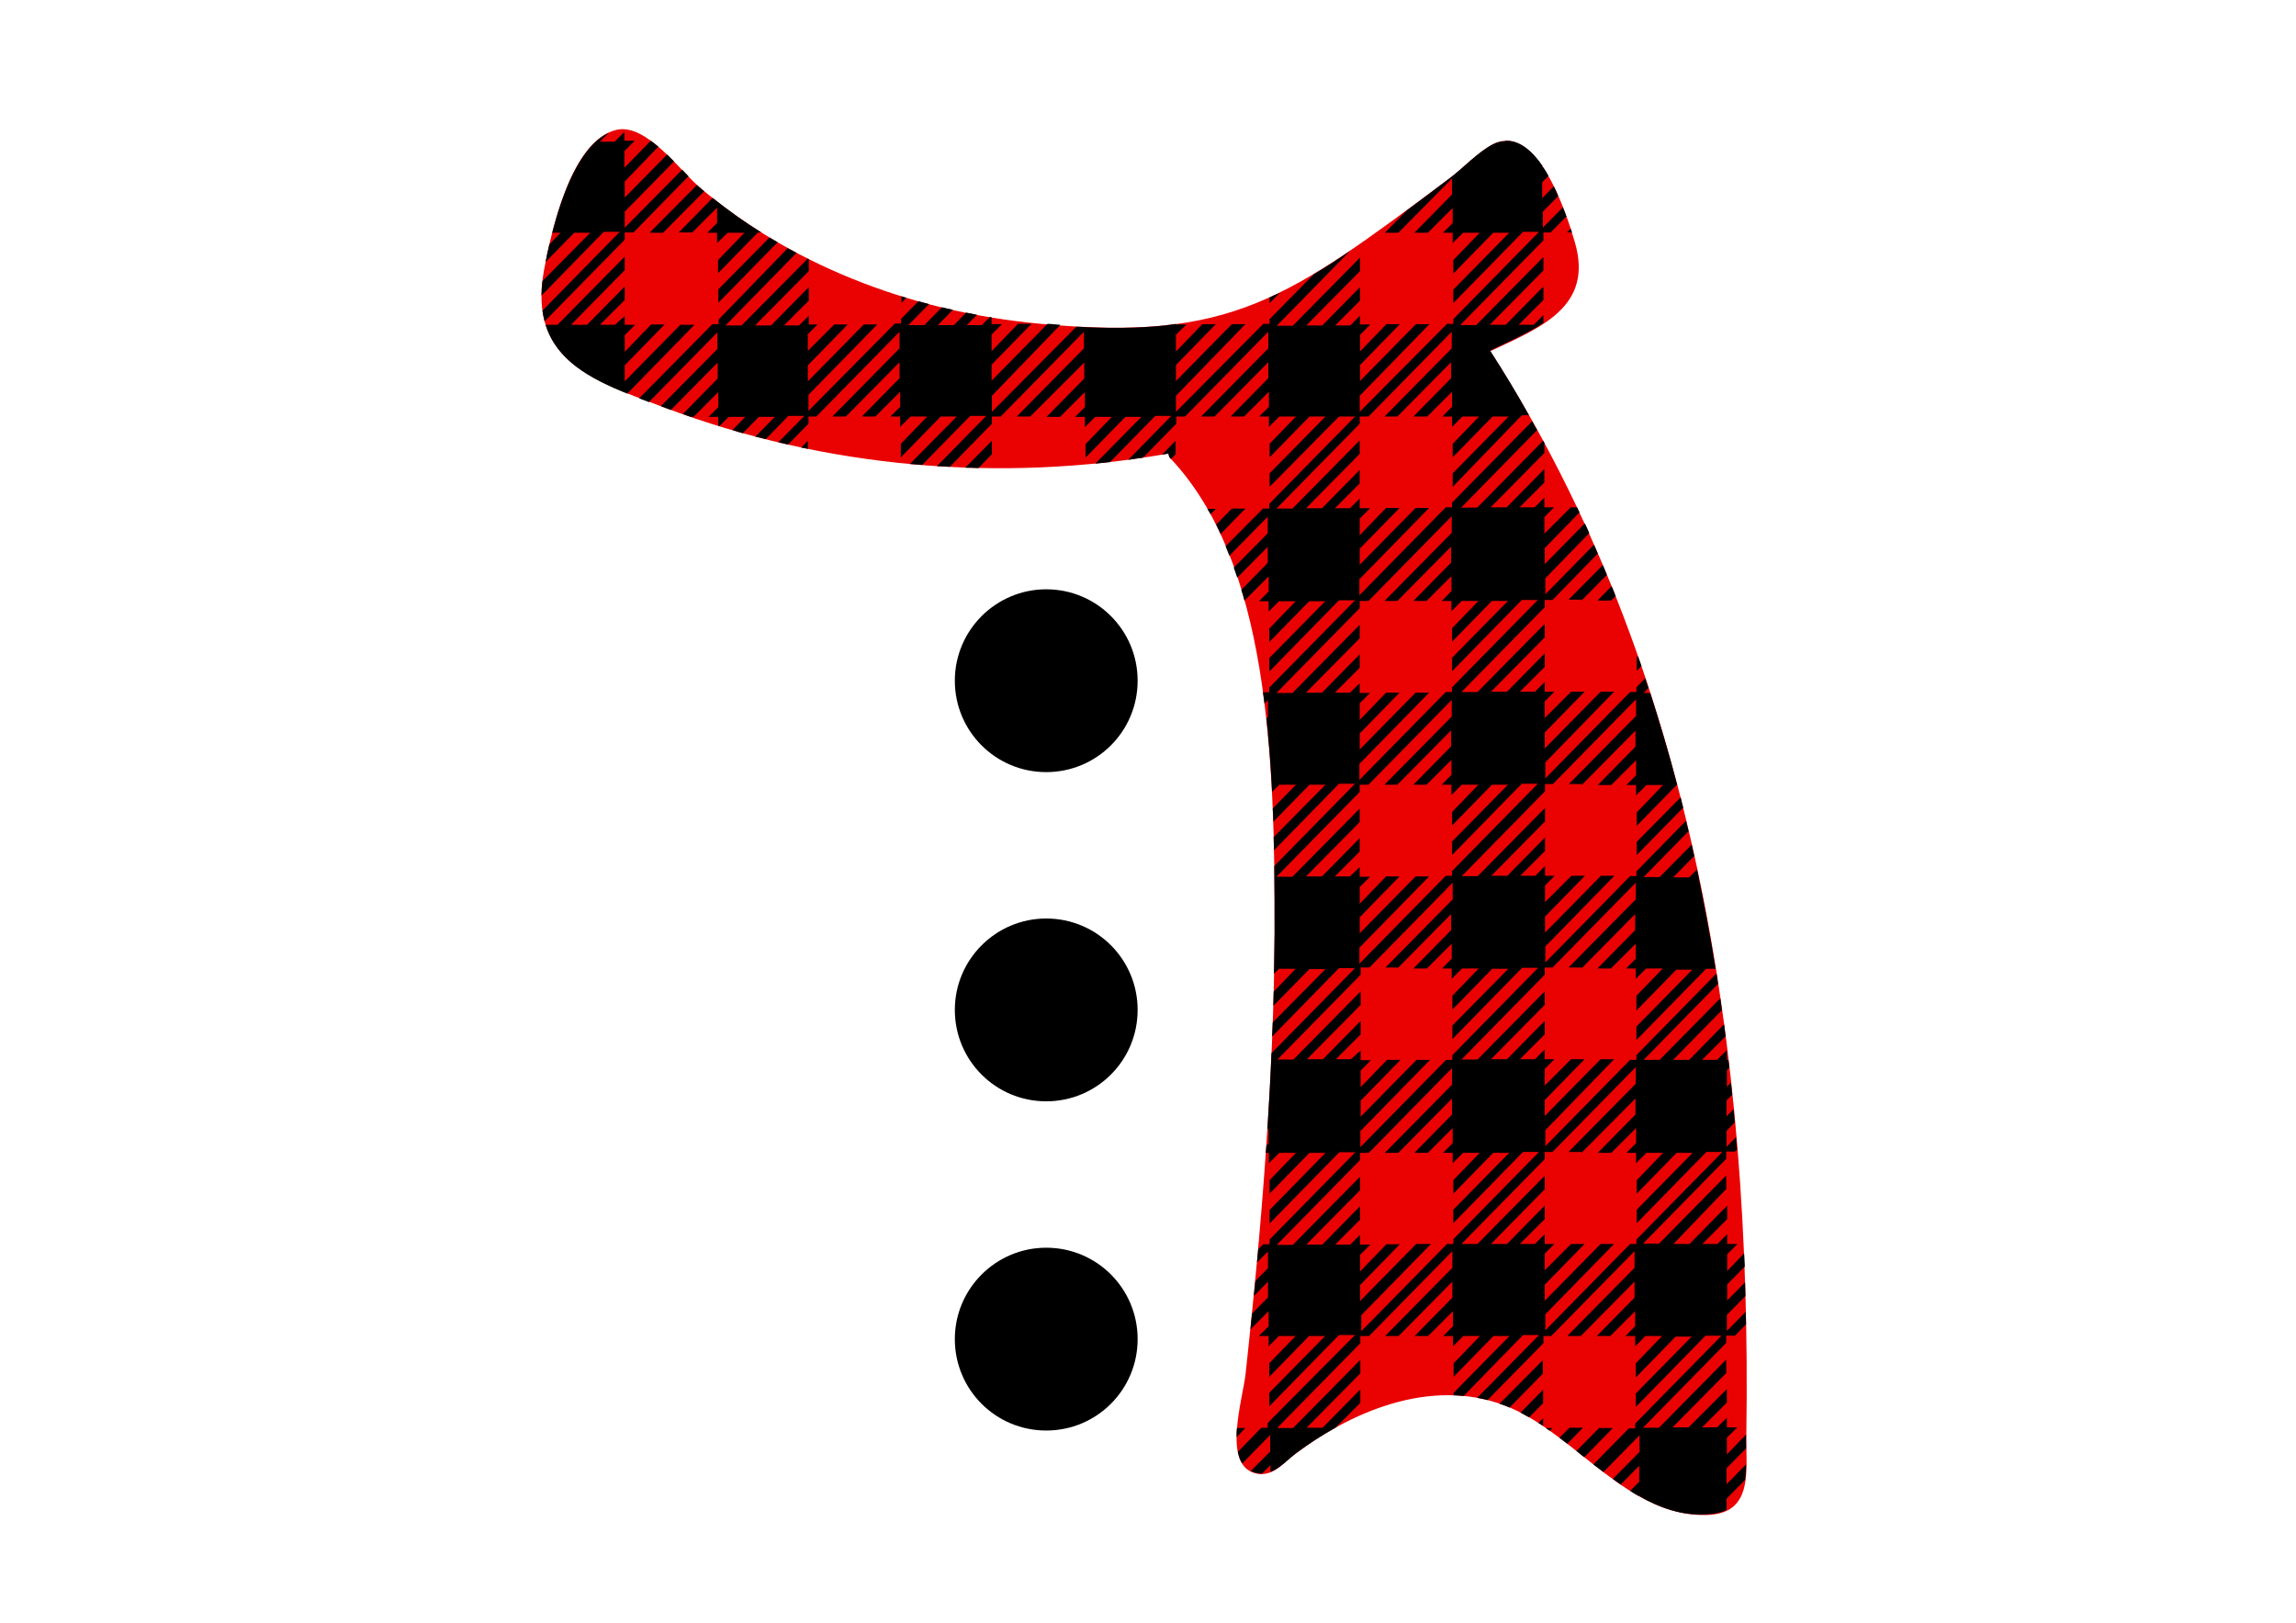 <?xml version="1.0" encoding="utf-8"?>
<!-- Generator: Adobe Illustrator 21.0.2, SVG Export Plug-In . SVG Version: 6.00 Build 0)  -->
<svg version="1.1" id="Layer_1" xmlns="http://www.w3.org/2000/svg" xmlns:xlink="http://www.w3.org/1999/xlink" x="0px" y="0px"
	 viewBox="0 0 731 516.6" style="enable-background:new 0 0 731 516.6;" xml:space="preserve">
<style type="text/css">
	.st0{fill:#EA0202;}
</style>
<g>
	<path class="st0" d="M474.5,111.8c15.6-7.4,33-13.9,26.9-34.7c-2.6-9-11.9-37.9-25.8-31.3c-4.8,2.3-9.9,7.9-14.4,11.2
		c-51.2,38.2-69.1,51.8-129.7,46.1c-43.6-4-81.3-20.1-108.8-43.5c-6.2-5.3-16.9-20.3-26.3-18.3c-14.6,3.3-20.9,32.5-23.2,44.7
		c-5.3,28.9,16.2,35.4,38.5,43.8c51,19.2,106.6,24,160.3,14.6c0.1,0.7,0.3,1.3,0.9,1.8C403.6,179,406,240,405.8,297.1
		c-0.2,45.6-4.2,94.4-9.2,140c-0.9,8.5-8,30.3,4,32.1c5,0.7,8.4-3.9,12.1-6.6c19.3-14.4,45.1-24.5,68.5-14.3
		c20.9,9.1,37.4,34.5,62,34c15.4-0.3,12.6-14.3,12.8-25.9C557.8,334.9,539.7,213.2,474.5,111.8z"/>
	<path d="M333.1,292.4c16.1,0,29.1,13,29.1,29.1s-13,29.1-29.1,29.1s-29.1-13-29.1-29.1S317.1,292.4,333.1,292.4z M333.1,187.6
		c16.1,0,29.1,13,29.1,29.1s-13,29.1-29.1,29.1s-29.1-13-29.1-29.1S317.1,187.6,333.1,187.6z M333.1,397.2c16.1,0,29.1,13,29.1,29.1
		s-13,29.1-29.1,29.1s-29.1-13-29.1-29.1S317.1,397.2,333.1,397.2z"/>
	<path d="M489.8,453l1.5-1.5v2.4C490.8,453.6,490.3,453.3,489.8,453z M480.6,448.1l10.6-10.8v-4.3l-13.8,13.9
		C478.5,447.2,479.6,447.6,480.6,448.1z M396.5,454.6h-2.7c-0.1,1-0.1,1.9-0.1,2.9L396.5,454.6z M231.7,74.1h5.3l-8.4,8.7V87
		l12.7-13h1.1c-5.5-3.4-10.6-7.1-15.5-11l-10.8,11h4.3l7.9-7.9V71l-3.1,3.1h3.1v3.3L231.7,74.1z M491.3,442.4l-7.2,7.3
		c0.9,0.5,1.8,1,2.7,1.5l4.5-4.5V442.4z M493.4,455.5l0.9-0.9h-2.2C492.6,454.9,493,455.2,493.4,455.5z M522.1,476.4V476l-0.3,0.3
		c-1-0.5-1.9-1.1-2.8-1.7l2.9-2.9v-5.1l-5.9,6c-0.8-0.6-1.7-1.2-2.5-1.8l8.5-8.6v-5.3l-11.5,11.7c-1.1-0.8-2.1-1.6-3.2-2.4
		l11.3-11.5h2v-1.5l27.5-28H543l-22.2,22.7v-4.3l17.8-18.1h-5.1l-12.7,13V434l8.4-8.7h-5.3l-3.3,3.3v-3.3h-3.1l3.1-3.1v-4.8
		l-7.9,7.9h-4.3l12-12.2V408l-17.1,17.3h-4.3l21.4-21.7v-5.3l-26.5,27h-2.5v2.3l-17.8,18.1c-1.1-0.3-2.2-0.5-3.3-0.7L490,425h-5.1
		L466,444.4c-1.1-0.1-2.2-0.2-3.2-0.2v-0.8l17.8-18.1h-5.1l-12.7,13V434l8.4-8.7h-5.3l-3.3,3.3v-3.3h-3.1l3.1-3.1v-4.8l-7.9,7.9
		h-4.3l12-12.2V408l-17.1,17.3h-4.3l21.4-21.7v-5.3l-26.5,27h-2.8v2.3l-26.5,27h5.1l21.4-21.7v4.3l-17.1,17.3h5.1l12-12.2v4.3
		l-7.9,7.9c-4.3,2.4-8.5,5.1-12.4,8c-2.7,2-5.2,4.9-8.3,6.1v-2.2l-2.7,2.7c-0.4,0-0.8,0-1.2-0.1c-0.9-0.1-1.7-0.4-2.4-0.7l6.2-6.2
		v-5.3l-8.9,9.1c-0.7-1.1-1.1-2.3-1.4-3.7l7.5-7.7h2v-1.5l27.8-28h-5.1l-22.2,22.7v-4.3l17.8-18.1h-5.1l-12.7,13V434l8.4-8.7h-5.3
		l-3.3,3.3v-3.3h-3.1l3.1-3.1v-4.8l-5.8,5.8c0.2-1.7,0.3-3.3,0.5-5l5.1-5.2V408l-4.5,4.6c0.2-1.6,0.3-3.2,0.5-4.8l4-4.1v-5.3
		l-3.5,3.5c0.1-1.4,0.3-2.8,0.4-4.2l1.6-1.6h2v-1.5l27.3-27.8h-5.1l-22.2,22.7v-4.3L422,367h-5.1l-12.7,13v-4.3l8.4-8.7h-5.3
		l-3.3,3.3V367H403c0.1-0.8,0.1-1.5,0.2-2.3l0.7-0.7v-4.8l-0.4,0.4c0.5-8.1,1-16.2,1.3-24.3l26.6-27.1h-5.1l-21.3,21.8
		c0.1-1.5,0.1-3,0.2-4.5l16.8-17h-5.1l-11.5,11.7c0-1.5,0.1-3,0.1-4.5l7-7.3h-5.3l-1.6,1.6c0.1-4.3,0.1-8.6,0.2-12.9
		c0-7.1,0-14.2-0.1-21.4l25.7-26.2h-5.1l-20.7,21.2c0-1.4-0.1-2.8-0.1-4.2l16.5-16.7h-5.1l-11.5,11.8c0-1.4-0.1-2.8-0.2-4.2l7.4-7.6
		h-5.3l-2.3,2.3c-0.3-6.2-0.7-12.3-1.3-18.3v-1.3l-0.1,0.1c-0.1-1.3-0.3-2.6-0.4-3.9l0.5-0.5v-5.3l-1.1,1.1
		c-0.2-1.2-0.3-2.4-0.5-3.6l0,0h2v-1.5l27.3-27.8h-5.1l-22.2,22.7v-4.3l17.8-18.1h-5.1l-12.7,13v-4.3l8.4-8.7h-5.3l-3.3,3.3v-3.3
		h-3.1l3.1-3.1v-4.8l-7.7,7.7c-0.3-1.1-0.6-2.3-1-3.4l8.4-8.6v-5.1l-9.7,9.8c-0.4-1.1-0.7-2.2-1.1-3.2l10.8-10.9v-5.3l-12.2,12.4
		c-0.4-1-0.8-2-1.2-3l11.9-12h2v-1.5l27.3-27.8h-5.1L404.2,155v-4.3l17.8-18.1h-5.1l-12.7,13v-4.3l8.4-8.7h-5.3l-3.3,3.3v-3.3h-3.1
		l3.1-3.1v-4.8l-7.9,7.9h-4.3l12-12.2v-5.1l-17.1,17.3c0,0-4.3,0-4.3,0l21.4-21.7v-5.3l-26.5,27h-2.8v2.3l-10.6,10.8
		c-1.6,0.2-3.1,0.4-4.7,0.7l13.7-14h-5.1l-14.4,14.7c-1.6,0.2-3.1,0.3-4.7,0.5l14.7-14.9h-5.1l-12.7,13v-4.3l8.4-8.7h-5.3l-3.3,3.3
		v-3.3h-3.1l3.1-3.1v-4.8l-7.9,7.9h-4.3l12-12.2v-5.1L328,132.6c0,0-4.3,0-4.3,0l21.4-21.7v-5.3l-26.5,27h-2.8v2.3l-13.4,13.7
		c-1.4-0.1-2.7-0.2-4.1-0.2l15.7-16h-5.1L293.6,148c-1.3-0.1-2.6-0.2-3.9-0.3l14.9-15.1h-5.1l-12.7,13v-4.3l8.4-8.7h-5.3l-3.3,3.3
		v-3.3h-3.1l3.1-3.1v-4.8l-7.9,7.9h-4.3l12-12.2v-5.1l-17.1,17.3h-4.3l21.4-21.7v-5.3l-26.5,27h-2.5v2.3l-6.5,6.6
		c-1-0.2-2-0.5-3.1-0.7l8.3-8.4h-5.1l-7.2,7.4c-1.1-0.3-2.2-0.6-3.3-0.8l6.2-6.3h-5.1l-5.1,5.2c-1.1-0.3-2.2-0.6-3.3-1l4.1-4.2h-5.3
		l-3,3c-0.1,0-0.2-0.1-0.3-0.1v-2.9h-3.1l3.1-3.1v-4.8l-7.9,7.9h-0.9c-0.8-0.3-1.7-0.6-2.5-0.9l11.1-11.3v-5.1l-14.9,15.1
		c-0.5-0.2-1.1-0.4-1.6-0.6c-0.5-0.2-1-0.4-1.6-0.6l18-18.2v-5.3l-21.8,22.2c-1-0.4-2.1-0.8-3.1-1.2l23.3-23.6h2v-1.5L250.8,79
		c0.9,0.5,1.9,1,2.8,1.5L231,103.6h5.1l21.1-21.3c0.1,0.1,0.2,0.1,0.3,0.2v3.8l-17.1,17.3h5.1l12-12.2v4.3l-7.9,7.9h4.8l3.1-3.1v2.8
		h2.8l-3.1,3.1v5.3l8.4-8.4h4.3l-12.7,13v5.1l17.8-18.1h4.3l-21.9,22.4v5.1l27.5-27.8h2v-1.5l5.5-5.6c1.1,0.3,2.3,0.6,3.4,0.9
		l-6.6,6.7h5.1l5.6-5.7c1.2,0.3,2.3,0.6,3.5,0.8l-4.8,4.9h5.1l3.9-4c1.2,0.2,2.3,0.5,3.5,0.7l-3.3,3.3h4.8l2.6-2.6
		c0.2,0,0.3,0.1,0.5,0.1v2.2h3.3l-3.3,3.3v5.3l8.4-8.7h4.3l-12.7,13v5.1l17.8-18.1h0.6c1.2,0.1,2.3,0.2,3.5,0.3L315.8,126v5.1
		l26.9-27.1c10.6,0.6,19.8,0.5,28.2-0.4h0.4l0.1-0.1c1-0.1,2-0.2,3-0.4v0.2h3.3l-3.3,3.3v5.3l8.4-8.7h4.3l-12.7,13v5.1l17.8-18.1
		h4.3L374.4,126v5.1l27.8-28h2v-1.5l14.1-14.3c3.7-2.2,7.6-4.7,11.5-7.4l-23.3,23.8h5.1l21.4-21.7v4.3l-17.1,17.3h5.1l12-12.2v4.3
		l-7.9,7.9h4.8l3.1-3.1v2.8h3.3l-3.3,3.3v5.3l8.4-8.7h4.3l-12.7,13v5.1l17.8-18.1h4.3L432.9,126v5.1l27.8-28h2v-1.5L490,73.8h-5.1
		l-22.2,22.7v-4.3l17.8-18.1h-5.1l-12.7,13v-4.3l8.4-8.7h-5.3l-3.3,3.3v-3.3h-3.1l3.1-3.1v-4.8l-7.9,7.9h-4.3l12-12.2v-5.1
		l-17.1,17.3h-4.3l7.1-7.2c4.2-3.1,8.6-6.4,13.2-9.9c4.5-3.3,9.6-8.9,14.4-11.2c0.8-0.4,1.6-0.6,2.4-0.8h1.1l0.2-0.2
		c4.5-0.2,8.5,3.2,11.8,8v0.6l0.2-0.2c0.6,0.9,1.2,1.8,1.7,2.8l-2,2v5.1l3.7-3.8c0.5,1,1,2.1,1.4,3.1l-4.9,5v5.1l6.4-6.5
		c0.4,1,0.8,2,1.1,2.9l-5,5.1h-2.3v2.5l-26.5,27h5.1l21.4-21.7v4.3l-17.1,17.3h5.1l12-12.2v4.3l-7.9,7.9h4.8l3.1-3.1v2.5
		c-5,3.3-11.2,6-17,8.8c4.4,6.8,8.5,13.6,12.4,20.6h-2.3L462.5,155v-4.3l17.8-18.1h-5.1l-12.7,13v-4.3l8.4-8.7h-5.3l-3.3,3.3v-3.3
		h-3.1l3.1-3.1v-4.8l-7.9,7.9H450l12-12.2v-5.1l-17.1,17.3c0,0-4.1,0-4.1,0l21.4-21.7v-5.3l-26.5,27h-2.8v2.3l-26.5,27h5.1
		l21.4-21.7v4.3l-17.1,17.3h5.1l12-12.2v4.3l-7.9,7.9h4.8l3.1-3.1v3.1h3.3l-3.3,3.3v5.3l8.4-8.7h4.3l-12.7,13v5.1l17.8-18.1h4.3
		l-22.2,22.7v5.1l27.5-28h2v-1.5l25.5-25.9c0.5,0.9,1,1.9,1.6,2.8l-24.2,24.7h5.1l21-21.3c0.1,0.2,0.3,0.5,0.4,0.7v3.2l-17.1,17.3
		h5.1l12-12.2v4.3l-7.9,7.9h4.8l3.1-3.1v3.1h3.1l-3.1,3.1v5.3l8.4-8.4h2c0.3,0.5,0.5,1.1,0.8,1.6l-11.1,11.4v5.1l12.8-13
		c0.5,1,0.9,2,1.4,3.1L492,184.1v5.1l15.5-15.8c0.4,0.9,0.8,1.9,1.2,2.8L494.3,191h-2.5v2.3l-26.5,27h5.1l21.4-21.7v4.3l-17.1,17.3
		h5.1l12-12.2v4.3l-7.9,7.9h4.8l3.1-3.1v3.1h3.1l-3.1,3.1v5.3l8.4-8.4h4.3l-12.7,13v5.1l17.8-18.1h4.3L492,242.7v5.1l27-27.5h2v-1.5
		l2.8-2.9c0.3,1,0.7,2.1,1,3.1l-1.5,1.6h2.1c3.1,9.7,6,19.4,8.6,29.3h-0.2l-12.7,13v-4.3l8.4-8.7h-5.3l-3.3,3.3v-3.3h-3.1l3.1-3.1
		v-4.8l-7.9,7.9h-4.3l12-12.2v-5.1l-17.1,17.3v-0.3h-4.1l21.4-21.7v-5.3l-26.5,27h-2.5v2.3l-26.5,27h5.1l21.4-21.7v4.3l-17.1,17.3
		h5.1l12-12.2v4.3l-7.9,7.9h4.8l3.1-3.1v3.1h3.1l-3.1,3.1v5.3l8.4-8.4h4.3l-12.7,13v5.1l17.8-18.1h4.3L492,301.3v5.1l27-27.5h2v-1.5
		l15.8-16.1c0.3,1.1,0.5,2.2,0.8,3.3l-14.3,14.6h5.1l10.2-10.3c0.3,1.2,0.5,2.4,0.8,3.6l-6.7,6.8h5.1l2.5-2.5
		c2.2,10.5,4.2,21,5.9,31.6h-3l-22.2,22.7v-4.3l17.8-18.1h-5.1l-12.7,13V317l8.4-8.7h-5.3l-3.3,3.3v-3.3h-3.1l3.1-3.1v-4.8l-7.9,7.9
		h-4.3l12-12.2v-5.1l-17.1,17.3v-0.3h-4.1l21.4-21.7v-5.3l-26.5,27h-2.5v2.3l-26.5,27h5.1l21.4-21.7v4.3l-17.1,17.3h5.1l12-12.2v4.3
		l-7.9,7.9h4.8l3.1-3.1v3.1h3.1l-3.1,3.1v5.3l8.4-8.4h4.3l-12.7,13v5.1l17.8-18.1h4.3L492,359.8v5.1l27-27.5h2v-1.5l25.5-26
		c0.2,1.1,0.3,2.2,0.5,3.3l-23.7,24.2h5.1l19.3-19.6c0.2,1.3,0.4,2.5,0.5,3.8l-15.5,15.8h5.1l11.1-11.3c0.2,1.3,0.3,2.5,0.5,3.8
		l-7.5,7.5h4.8l3.1-3.1v3.1h0.5c0.1,0.8,0.2,1.7,0.3,2.5l-0.8,0.8v5.3l1.3-1.4c0.1,1.3,0.3,2.6,0.4,3.9l-1.8,1.8v5.1l2.2-2.3
		c0.1,1.4,0.3,2.8,0.4,4.2l-2.6,2.7v5.1l3-3.1c0.1,1.3,0.2,2.7,0.3,4l-0.6,0.6h-2.8v2.3l-26.5,27h5.1l21.4-21.7v4.3L532.8,396h5.1
		l12-12.2v4.3L542,396h4.8l3.1-3.1v3.1h3.3l-3.3,3.3v5.3l5.4-5.6c0.1,1.4,0.1,2.8,0.2,4.2l-5.6,5.7v5.1l5.7-5.8
		c0,1.5,0.1,2.9,0.1,4.4l-5.9,6v5.1l6-6.1c0,1.3,0.1,2.7,0.1,4l-3.5,3.6h-2.8v2.3l-26.5,27h5.1l21.4-21.7v4.3l-17.1,17.3h5.1
		l12.2-12.2v4.3l-7.9,7.9h4.8l3.1-3.1v3.1h3.3l-3.3,3.3v5.3l6.1-6.3c0,1.4,0,2.9,0,4.4l-6.2,6.3v5.1l6.2-6.3c0,1.7-0.1,3.3-0.3,4.9
		l-5.9,6v3.6c-1.7,0.8-3.9,1.3-6.7,1.4C535.5,482.5,528.6,480.1,522.1,476.4z M432.9,217.5v3.1h3.3l-3.3,3.3v5.3l8.4-8.7h4.3
		l-12.7,13v5.1l17.8-18.1h4.3l-22.2,22.7v5.1l27.5-28h2v-1.5l27.3-27.8h-5.1l-22.2,22.7v-4.3l17.8-18.1h-5.1l-12.7,13v-4.3l8.4-8.7
		h-5.3l-3.3,3.3v-3.3h-3.1l3.1-3.1v-4.8l-7.9,7.9H450l12-12.2v-5.1l-17.1,17.3c0,0-4.1,0-4.1,0l21.4-21.7v-5.3l-26.5,27h-2.8v2.3
		l-26.5,27h5.1l21.4-21.7v4.3l-17.1,17.3h5.1l12-12.2v4.3l-7.9,7.9h4.8L432.9,217.5z M432.9,276v3.1h3.3l-3.3,3.3v5.3l8.4-8.7h4.3
		l-12.7,13v5.1l17.8-18.1h4.3l-22.2,22.7v5.1l27.5-28h2v-1.5l27.3-27.8h-5.1l-22.2,22.7v-4.3l17.8-18.1h-5.1l-12.7,13v-4.3l8.4-8.7
		h-5.3l-3.3,3.3v-3.3h-3.1l3.1-3.1v-4.8l-7.9,7.9H450l12-12.2v-5.1l-17.1,17.3h-4.1l21.4-21.7v-5.3l-26.5,27h-2.8v2.3l-26.5,27h5.1
		l21.4-21.7v4.3l-17.1,17.3h5.1l12-12.2v4.3l-7.9,7.9h4.8L432.9,276z M433.2,334.4v3.1h3.3l-3.3,3.3v5.3l8.4-8.7h4.3l-12.7,13v5.1
		l17.8-18.1h4.3l-22.2,22.7v5.1l27.3-27.8h2v-1.5l27.3-27.8h-5.1l-22.2,22.7v-4.3l17.8-18.1h-5.1l-12.7,13V317l8.4-8.7h-5.3
		l-3.3,3.3v-3.3h-3.1l3.1-3.1v-4.8l-7.9,7.9H450l12-12.2v-5.1l-17.1,17.3v-0.3h-3.8l21.4-21.7v-5.3l-26.5,27h-2.8v2.3l-26.5,27h5.1
		l21.4-21.7v4.3l-17.1,17.3h5.1l12-12.2v4.3l-7.9,7.9h4.8L433.2,334.4z M462.7,394.5l27.3-27.8h-5.1l-22.2,22.7v-4.3l17.8-18.1h-5.1
		l-12.7,13v-4.3l8.4-8.7h-5.3l-3.3,3.3V367h-3.1l3.1-3.1v-4.8l-7.9,7.9h-4.3l12-12.2v-5.1L445.2,367h-4.3l21.4-21.7V340l-26.5,27
		h-2.8v2.3l-26.5,27h5.1l21.4-21.7v4.3l-17.1,17.3h5.1l12-12.2v4.3l-7.9,7.9h4.8l3.1-3.1v3.1h3.3l-3.3,3.3v5.3l8.4-8.7h4.3l-12.7,13
		v5.1l17.8-18.1V396h4.8l-22.2,22.7v5.1l27.3-27.8h2V394.5z M521.1,394.5l27.3-27.8h-5.1l-22.2,22.7v-4.3l17.8-18.1h-5.1l-12.7,13
		v-4.3l8.4-8.7h-5.3l-3.3,3.3V367h-3.1l3.1-3.1v-4.8l-7.9,7.9h-4.3l12-12.2v-5.1L503.5,367v-0.3h-4.1l21.4-21.7v-5.3l-26.5,27h-2.5
		v2.3l-26.5,27h5.1l21.4-21.7v4.3L474.7,396h5.1l12-12.2v4.3l-7.9,7.9h4.8l3.1-3.1v3.1h3.1l-3.1,3.1v5.3l8.4-8.4h4.3l-12.7,13v5.1
		l17.8-18.1l4.3,0L492,418.4v5.1l27-27.5h2V394.5z M509.1,454.6l-7.2,7.3c0.8,0.7,1.6,1.3,2.5,2l9.1-9.3H509.1z M496.5,457.7
		c0.8,0.6,1.7,1.3,2.5,1.9l5-5.1h-4.3L496.5,457.7z M209.6,46.7c-0.8-0.7-1.6-1.3-2.4-1.9l-8.4,8.6v-5.3l3.3-3.3h-3.3V42l-3.1,3.1
		H191l2.8-2.8c-9.3,4.3-14.8,19.5-18,31.8h2.7l-3.6,3.7c-0.5,2-0.9,3.9-1.2,5.6l9.1-9.3h5.1l-15.2,15.4c-0.2,1.6-0.3,3.1-0.3,4.6
		l19.8-20.3h5.1l-24.6,25.1c0.2,1.2,0.4,2.3,0.7,3.4l25.5-26v-2.3h2.8l17.5-17.9c-0.7-0.7-1.3-1.4-2-2.1l-18.3,18.5v-5.1l15.7-16
		c-0.7-0.7-1.5-1.5-2.2-2.2l-13.5,13.7v-5.1L209.6,46.7z M511.6,183c-0.4-1-0.8-2-1.3-3.1l-10.9,11h4.1v0.3L511.6,183z M404.2,94.7
		v1.8l3.3-3.3C406.3,93.7,405.2,94.2,404.2,94.7z M500.1,72.8l-1.2,1.2h1.6C500.4,73.7,500.2,73.3,500.1,72.8z M521.5,208.9
		l-0.4,0.4v4.3l1.5-1.6C522.2,211,521.9,209.9,521.5,208.9z M521.1,272.2l14.8-15.1c-0.3-1.1-0.6-2.2-0.8-3.3l-14,14.2V272.2z
		 M392.2,161.9l-5,5.1c0.5,1,1,2,1.4,3l7.9-8.1H392.2z M514.4,189.8c-0.4-1.1-0.8-2.1-1.3-3.2l-4.5,4.6h4.3L514.4,189.8z M287,94.3
		v2.1l1.6-1.6C288.1,94.7,287.5,94.5,287,94.3z M372,144.4c0.1,0.7,0.3,1.3,0.8,1.7l1.5-1.5v-4.3l-4.4,4.5
		C370.6,144.6,371.3,144.5,372,144.4z M385.4,163.7l1.7-1.7h-2.7C384.7,162.5,385.1,163.1,385.4,163.7z M311.5,149l4.3-4.4v-4.3
		l-8.5,8.6C308.7,148.9,310.1,148.9,311.5,149z M211.1,74.1l13.1-13.2c-0.5-0.4-1-0.8-1.4-1.2c-0.3-0.2-0.6-0.5-0.9-0.8l-15.1,15.2
		H211.1z M245,75.6l-16.3,16.5v4.3l18.9-19.3C246.7,76.6,245.8,76.1,245,75.6z M257.2,142.9v-2.6l-2.1,2.2
		C255.8,142.6,256.5,142.7,257.2,142.9z M216.7,103.3l-17.8,18.1v-5.1l12.7-13h-4.3l-8.4,8.7v-5.3l3.3-3.3h-3.3v-2.8l-3.1,2.8H191
		l7.9-7.9v-4.3l-12,12.2h-5.1L198.9,86v-4.3l-21.4,21.7h-3.8c3.5,11.2,13.8,17,26,21.9l21.4-21.9H216.7z"/>
</g>
</svg>
